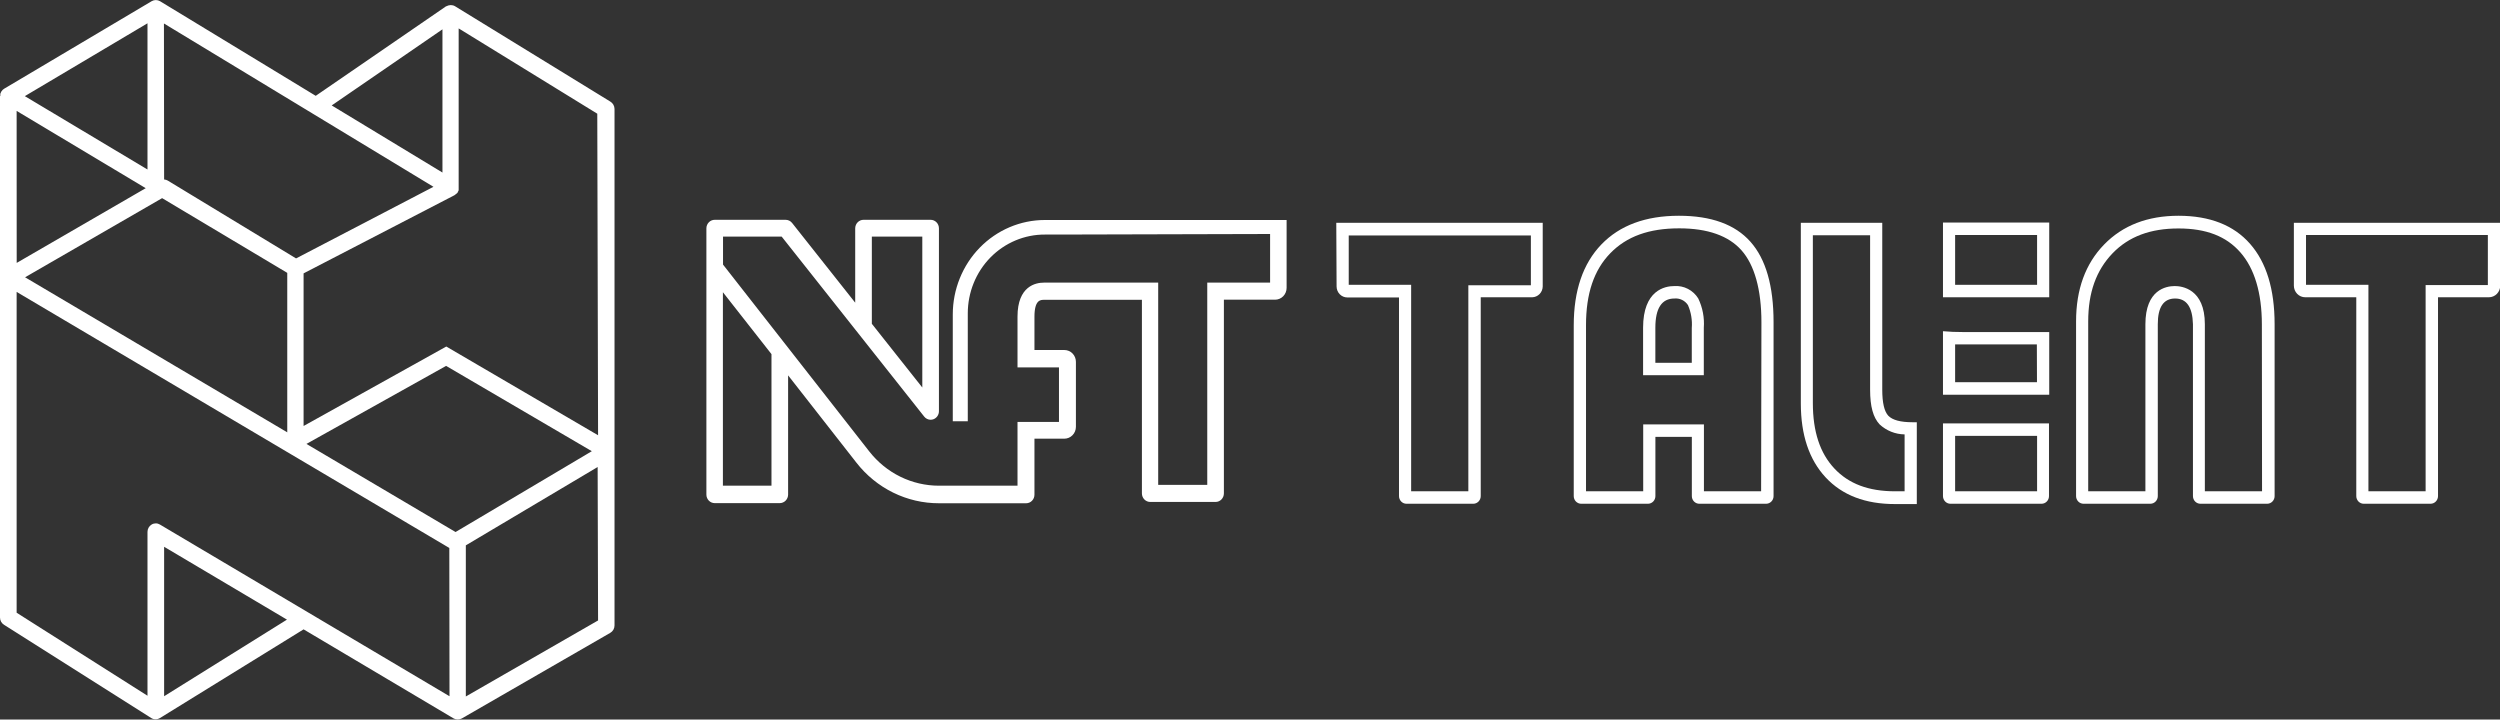 <svg width="205" height="59" viewBox="0 0 205 59" fill="none" xmlns="http://www.w3.org/2000/svg">
<rect x="0" y="0" width="205" height="59" fill="#333333" stroke="none"/>
<g clip-path="url(#clip0_495_30783)">
<path d="M109.6 23.488C109.6 23.606 109.623 23.724 109.667 23.834C109.711 23.943 109.776 24.043 109.858 24.127C109.94 24.211 110.037 24.277 110.144 24.323C110.251 24.368 110.365 24.391 110.481 24.391H114.718V40.68C114.718 40.762 114.734 40.844 114.765 40.92C114.796 40.996 114.841 41.065 114.898 41.124C114.954 41.182 115.022 41.228 115.096 41.26C115.17 41.291 115.25 41.308 115.331 41.308H120.807C120.888 41.308 120.967 41.291 121.042 41.26C121.116 41.228 121.183 41.182 121.24 41.124C121.297 41.065 121.342 40.996 121.373 40.92C121.404 40.844 121.42 40.762 121.42 40.68V24.376H125.642C125.869 24.371 126.086 24.275 126.247 24.11C126.408 23.944 126.499 23.721 126.503 23.488V18.269H109.575L109.6 23.488ZM110.596 19.306H125.532V23.391H120.404V40.286H115.714V23.355H110.596V19.306Z" fill="white"/>
<path d="M137.67 17.692C134.942 17.692 132.823 18.477 131.312 20.046C129.802 21.616 129.047 23.828 129.047 26.684V40.68C129.047 40.762 129.063 40.844 129.093 40.92C129.124 40.996 129.169 41.065 129.226 41.124C129.283 41.182 129.351 41.228 129.425 41.26C129.499 41.291 129.579 41.308 129.659 41.308H135.136C135.298 41.306 135.452 41.24 135.566 41.122C135.68 41.004 135.743 40.845 135.743 40.68V35.824H138.731V40.68C138.731 40.762 138.747 40.844 138.777 40.92C138.808 40.996 138.853 41.065 138.91 41.124C138.967 41.182 139.035 41.228 139.109 41.26C139.183 41.291 139.263 41.308 139.343 41.308H144.82C144.9 41.308 144.98 41.291 145.054 41.26C145.129 41.228 145.196 41.182 145.253 41.124C145.31 41.065 145.355 40.996 145.386 40.92C145.416 40.844 145.432 40.762 145.432 40.68V26.419C145.432 23.447 144.802 21.25 143.54 19.827C142.279 18.404 140.322 17.692 137.67 17.692ZM144.412 40.286H139.722V34.803H134.743V40.286H130.053V26.659C130.053 24.075 130.7 22.15 132.044 20.766C133.388 19.383 135.221 18.724 137.695 18.724C140.025 18.724 141.743 19.331 142.803 20.526C143.864 21.721 144.437 23.738 144.437 26.429L144.412 40.286Z" fill="white"/>
<path d="M137.292 23.457C136.526 23.457 134.733 23.789 134.733 26.878V30.769H139.712V26.878C139.773 26.047 139.614 25.215 139.254 24.468C139.045 24.135 138.753 23.865 138.408 23.687C138.063 23.509 137.678 23.43 137.292 23.457ZM138.726 29.748H135.739V26.878C135.739 25.278 136.26 24.478 137.302 24.478C137.518 24.457 137.735 24.497 137.93 24.592C138.126 24.687 138.292 24.835 138.413 25.02C138.668 25.607 138.776 26.252 138.726 26.893V29.748Z" fill="white"/>
<path d="M154.843 34.093C154.509 33.735 154.345 33.026 154.345 31.959V18.269H147.668V33.077C147.668 35.664 148.347 37.688 149.704 39.148C151.062 40.608 152.961 41.337 155.4 41.333H157.178V34.624H156.834C155.838 34.624 155.186 34.445 154.843 34.093ZM156.177 40.286H155.395C153.224 40.286 151.596 39.674 150.416 38.413C149.236 37.151 148.654 35.39 148.654 33.051V19.291H153.349V31.959C153.349 33.332 153.598 34.236 154.131 34.803C154.693 35.322 155.42 35.612 156.177 35.62V40.286Z" fill="white"/>
<path d="M178.647 17.692C176.101 17.692 174.063 18.48 172.533 20.056C171.003 21.633 170.238 23.731 170.238 26.352V40.68C170.238 40.762 170.253 40.844 170.284 40.92C170.315 40.996 170.36 41.065 170.417 41.124C170.474 41.182 170.541 41.228 170.616 41.26C170.69 41.291 170.77 41.308 170.85 41.308H176.327C176.407 41.308 176.487 41.291 176.561 41.26C176.635 41.228 176.703 41.182 176.76 41.124C176.817 41.065 176.862 40.996 176.892 40.92C176.923 40.844 176.939 40.762 176.939 40.68V26.587C176.939 25.185 177.41 24.482 178.353 24.478C179.296 24.475 179.785 25.178 179.822 26.587V40.68C179.822 40.845 179.886 41.004 179.999 41.122C180.113 41.24 180.268 41.306 180.429 41.308H185.906C185.986 41.308 186.066 41.291 186.14 41.26C186.215 41.228 186.282 41.182 186.339 41.124C186.396 41.065 186.441 40.996 186.472 40.92C186.503 40.844 186.518 40.762 186.518 40.68V26.587C186.518 23.718 185.846 21.518 184.502 19.99C183.158 18.462 181.206 17.696 178.647 17.692ZM185.488 40.286H180.798V26.587C180.798 23.682 178.911 23.457 178.333 23.457C177.611 23.457 175.923 23.763 175.923 26.587V40.286H171.233V26.352C171.233 23.988 171.891 22.165 173.225 20.776C174.559 19.388 176.342 18.734 178.632 18.734C180.922 18.734 182.555 19.377 183.71 20.695C184.865 22.012 185.473 24.014 185.473 26.608L185.488 40.286Z" fill="white"/>
<path d="M188.097 18.269V23.421C188.097 23.674 188.195 23.917 188.369 24.096C188.544 24.276 188.781 24.376 189.028 24.376H193.215V40.68C193.215 40.762 193.231 40.844 193.262 40.92C193.292 40.996 193.338 41.065 193.394 41.124C193.451 41.182 193.519 41.228 193.593 41.26C193.667 41.291 193.747 41.308 193.827 41.308H199.304C199.385 41.308 199.464 41.291 199.539 41.26C199.613 41.228 199.68 41.182 199.737 41.124C199.794 41.065 199.839 40.996 199.87 40.92C199.901 40.844 199.917 40.762 199.917 40.68V24.376H204.089C204.336 24.376 204.573 24.276 204.747 24.096C204.922 23.917 205.02 23.674 205.02 23.421V18.269H188.097ZM204.004 23.375H198.901V40.286H194.211V23.355H189.093V19.27H204.004V23.375Z" fill="white"/>
<path d="M159.324 27.159V32.367H168.037V27.23H161.067C160.375 27.23 159.822 27.205 159.324 27.159ZM167.032 31.341H160.32V28.241H161.047H167.022L167.032 31.341Z" fill="white"/>
<path d="M159.324 34.721V40.68C159.324 40.762 159.34 40.844 159.371 40.92C159.402 40.996 159.447 41.065 159.504 41.124C159.56 41.182 159.628 41.228 159.702 41.26C159.777 41.291 159.856 41.308 159.937 41.308H167.405C167.485 41.308 167.565 41.291 167.639 41.26C167.714 41.228 167.781 41.182 167.838 41.124C167.895 41.065 167.94 40.996 167.971 40.92C168.001 40.844 168.017 40.762 168.017 40.68V34.721H160.345C159.976 34.721 159.638 34.721 159.324 34.721ZM167.041 40.286H160.32V35.742H167.041V40.286Z" fill="white"/>
<path d="M159.324 24.376H168.037V18.249H159.324V24.376ZM160.32 19.27H167.041V23.355H160.32V19.27Z" fill="white"/>
<path d="M78.128 25.785V34.542H79.358V25.693C79.358 24.843 79.522 24 79.84 23.215C80.159 22.429 80.625 21.715 81.213 21.115C81.801 20.515 82.499 20.04 83.267 19.717C84.034 19.394 84.856 19.23 85.686 19.234H86.796L104.148 19.188V23.176H98.995V39.761H94.972V23.176H85.591C84.944 23.176 83.436 23.447 83.436 25.959V30.125H86.836V34.598H83.436V39.827H78.128H77.003C75.904 39.829 74.818 39.577 73.827 39.09C72.836 38.603 71.964 37.893 71.277 37.013L59.288 21.695V19.403H64.098L75.783 34.159C75.846 34.24 75.927 34.306 76.018 34.351C76.109 34.396 76.209 34.419 76.311 34.42C76.389 34.419 76.466 34.405 76.54 34.379C76.672 34.33 76.787 34.241 76.868 34.123C76.949 34.005 76.993 33.864 76.993 33.72V18.724C76.993 18.538 76.921 18.36 76.793 18.229C76.665 18.098 76.492 18.024 76.311 18.024H70.809C70.628 18.024 70.455 18.098 70.327 18.229C70.199 18.36 70.127 18.538 70.127 18.724V24.82L64.954 18.285C64.89 18.203 64.808 18.138 64.716 18.093C64.624 18.048 64.523 18.024 64.421 18.024H58.606C58.516 18.024 58.428 18.042 58.345 18.077C58.262 18.113 58.187 18.164 58.124 18.229C58.06 18.294 58.01 18.371 57.976 18.456C57.941 18.541 57.924 18.632 57.924 18.724V40.557C57.924 40.649 57.941 40.74 57.976 40.825C58.01 40.91 58.06 40.987 58.124 41.052C58.187 41.117 58.262 41.168 58.345 41.203C58.428 41.238 58.516 41.257 58.606 41.257H63.943C64.124 41.255 64.296 41.181 64.424 41.05C64.552 40.919 64.624 40.742 64.625 40.557V30.779L70.217 37.927C71.03 38.972 72.062 39.815 73.237 40.393C74.412 40.972 75.7 41.27 77.003 41.267H80.214H84.143C84.323 41.267 84.497 41.193 84.625 41.062C84.753 40.931 84.825 40.753 84.825 40.567V35.972H87.279C87.53 35.971 87.77 35.868 87.947 35.686C88.124 35.505 88.224 35.259 88.225 35.002V29.671C88.225 29.414 88.126 29.167 87.948 28.985C87.771 28.803 87.53 28.701 87.279 28.701H84.825V25.974C84.825 24.585 85.323 24.585 85.616 24.585H93.637V40.46C93.637 40.645 93.709 40.823 93.837 40.955C93.965 41.086 94.138 41.16 94.319 41.16H99.677C99.858 41.16 100.031 41.086 100.159 40.955C100.287 40.823 100.359 40.645 100.359 40.46V24.575H104.556C104.807 24.575 105.047 24.473 105.225 24.291C105.402 24.109 105.502 23.862 105.502 23.605V18.04H85.681C83.678 18.04 81.757 18.856 80.34 20.308C78.924 21.761 78.128 23.731 78.128 25.785ZM71.491 19.403H75.629V31.775L71.491 26.551V19.403ZM63.261 39.827H59.278V23.962L63.261 29.038V39.827Z" fill="white"/>
<path d="M50.043 8.328L37.312 0.511C37.207 0.449 37.089 0.417 36.968 0.417C36.848 0.417 36.729 0.449 36.625 0.511H36.585L25.89 7.858L13.119 0.097C13.017 0.038 12.902 0.006 12.784 0.005C12.666 0.004 12.55 0.034 12.447 0.092L0.339 7.276C0.248 7.329 0.173 7.405 0.119 7.496L0.09 7.532C0.09 7.532 0.09 7.583 0.06 7.608C0.044 7.635 0.032 7.664 0.025 7.695C0.022 7.72 0.022 7.746 0.025 7.772C0.022 7.807 0.022 7.843 0.025 7.879H3.12586e-06V50.632C-0.001 50.751 0.028 50.869 0.085 50.974C0.142 51.078 0.224 51.166 0.324 51.229L12.417 58.888C12.521 58.951 12.64 58.984 12.761 58.984C12.882 58.984 13 58.951 13.104 58.888L24.894 51.607L37.192 58.908C37.297 58.969 37.415 59.001 37.536 59C37.652 58.999 37.767 58.969 37.869 58.913L50.043 51.893C50.148 51.833 50.236 51.744 50.298 51.638C50.359 51.531 50.391 51.409 50.391 51.285V8.931C50.389 8.808 50.356 8.688 50.295 8.582C50.234 8.476 50.147 8.389 50.043 8.328ZM36.281 2.405V14.149L27.2 8.645L36.281 2.405ZM13.443 1.925L35.544 15.318L24.277 21.19L13.757 14.808C13.665 14.754 13.563 14.723 13.458 14.716L13.443 1.925ZM13.294 16.248L23.555 22.375V35.451L2.056 22.737L13.294 16.248ZM12.094 1.91V13.899L2.036 7.884L12.094 1.91ZM1.364 9.094L11.949 15.431L1.369 21.558L1.364 9.094ZM13.458 57.091V44.836L23.53 50.81L13.458 57.091ZM36.859 57.091L13.114 43.013C13.012 42.95 12.895 42.916 12.776 42.916C12.655 42.916 12.536 42.949 12.432 43.013C12.329 43.074 12.244 43.162 12.184 43.268C12.125 43.374 12.094 43.494 12.094 43.616V57.05L1.364 50.243V23.937L36.844 44.933L36.859 57.091ZM37.356 43.626L25.128 36.401L36.58 30.003L48.529 36.998L37.356 43.626ZM49.042 50.877L38.198 57.111V44.719L49.007 38.295L49.042 50.877ZM49.042 35.691L36.595 28.415L24.894 34.931V22.416L37.267 16.008L37.332 15.957L37.401 15.905L37.491 15.829C37.509 15.808 37.525 15.786 37.541 15.762C37.541 15.737 37.541 15.706 37.581 15.676C37.593 15.65 37.603 15.622 37.61 15.594C37.613 15.562 37.613 15.529 37.61 15.497C37.61 15.472 37.61 15.451 37.61 15.425V2.329L48.977 9.324L49.042 35.691Z" fill="white"/>
</g>
<defs>
<clipPath id="clip0_495_30783">
<rect width="205" height="59" fill="white"/>
</clipPath>
</defs>
</svg>

